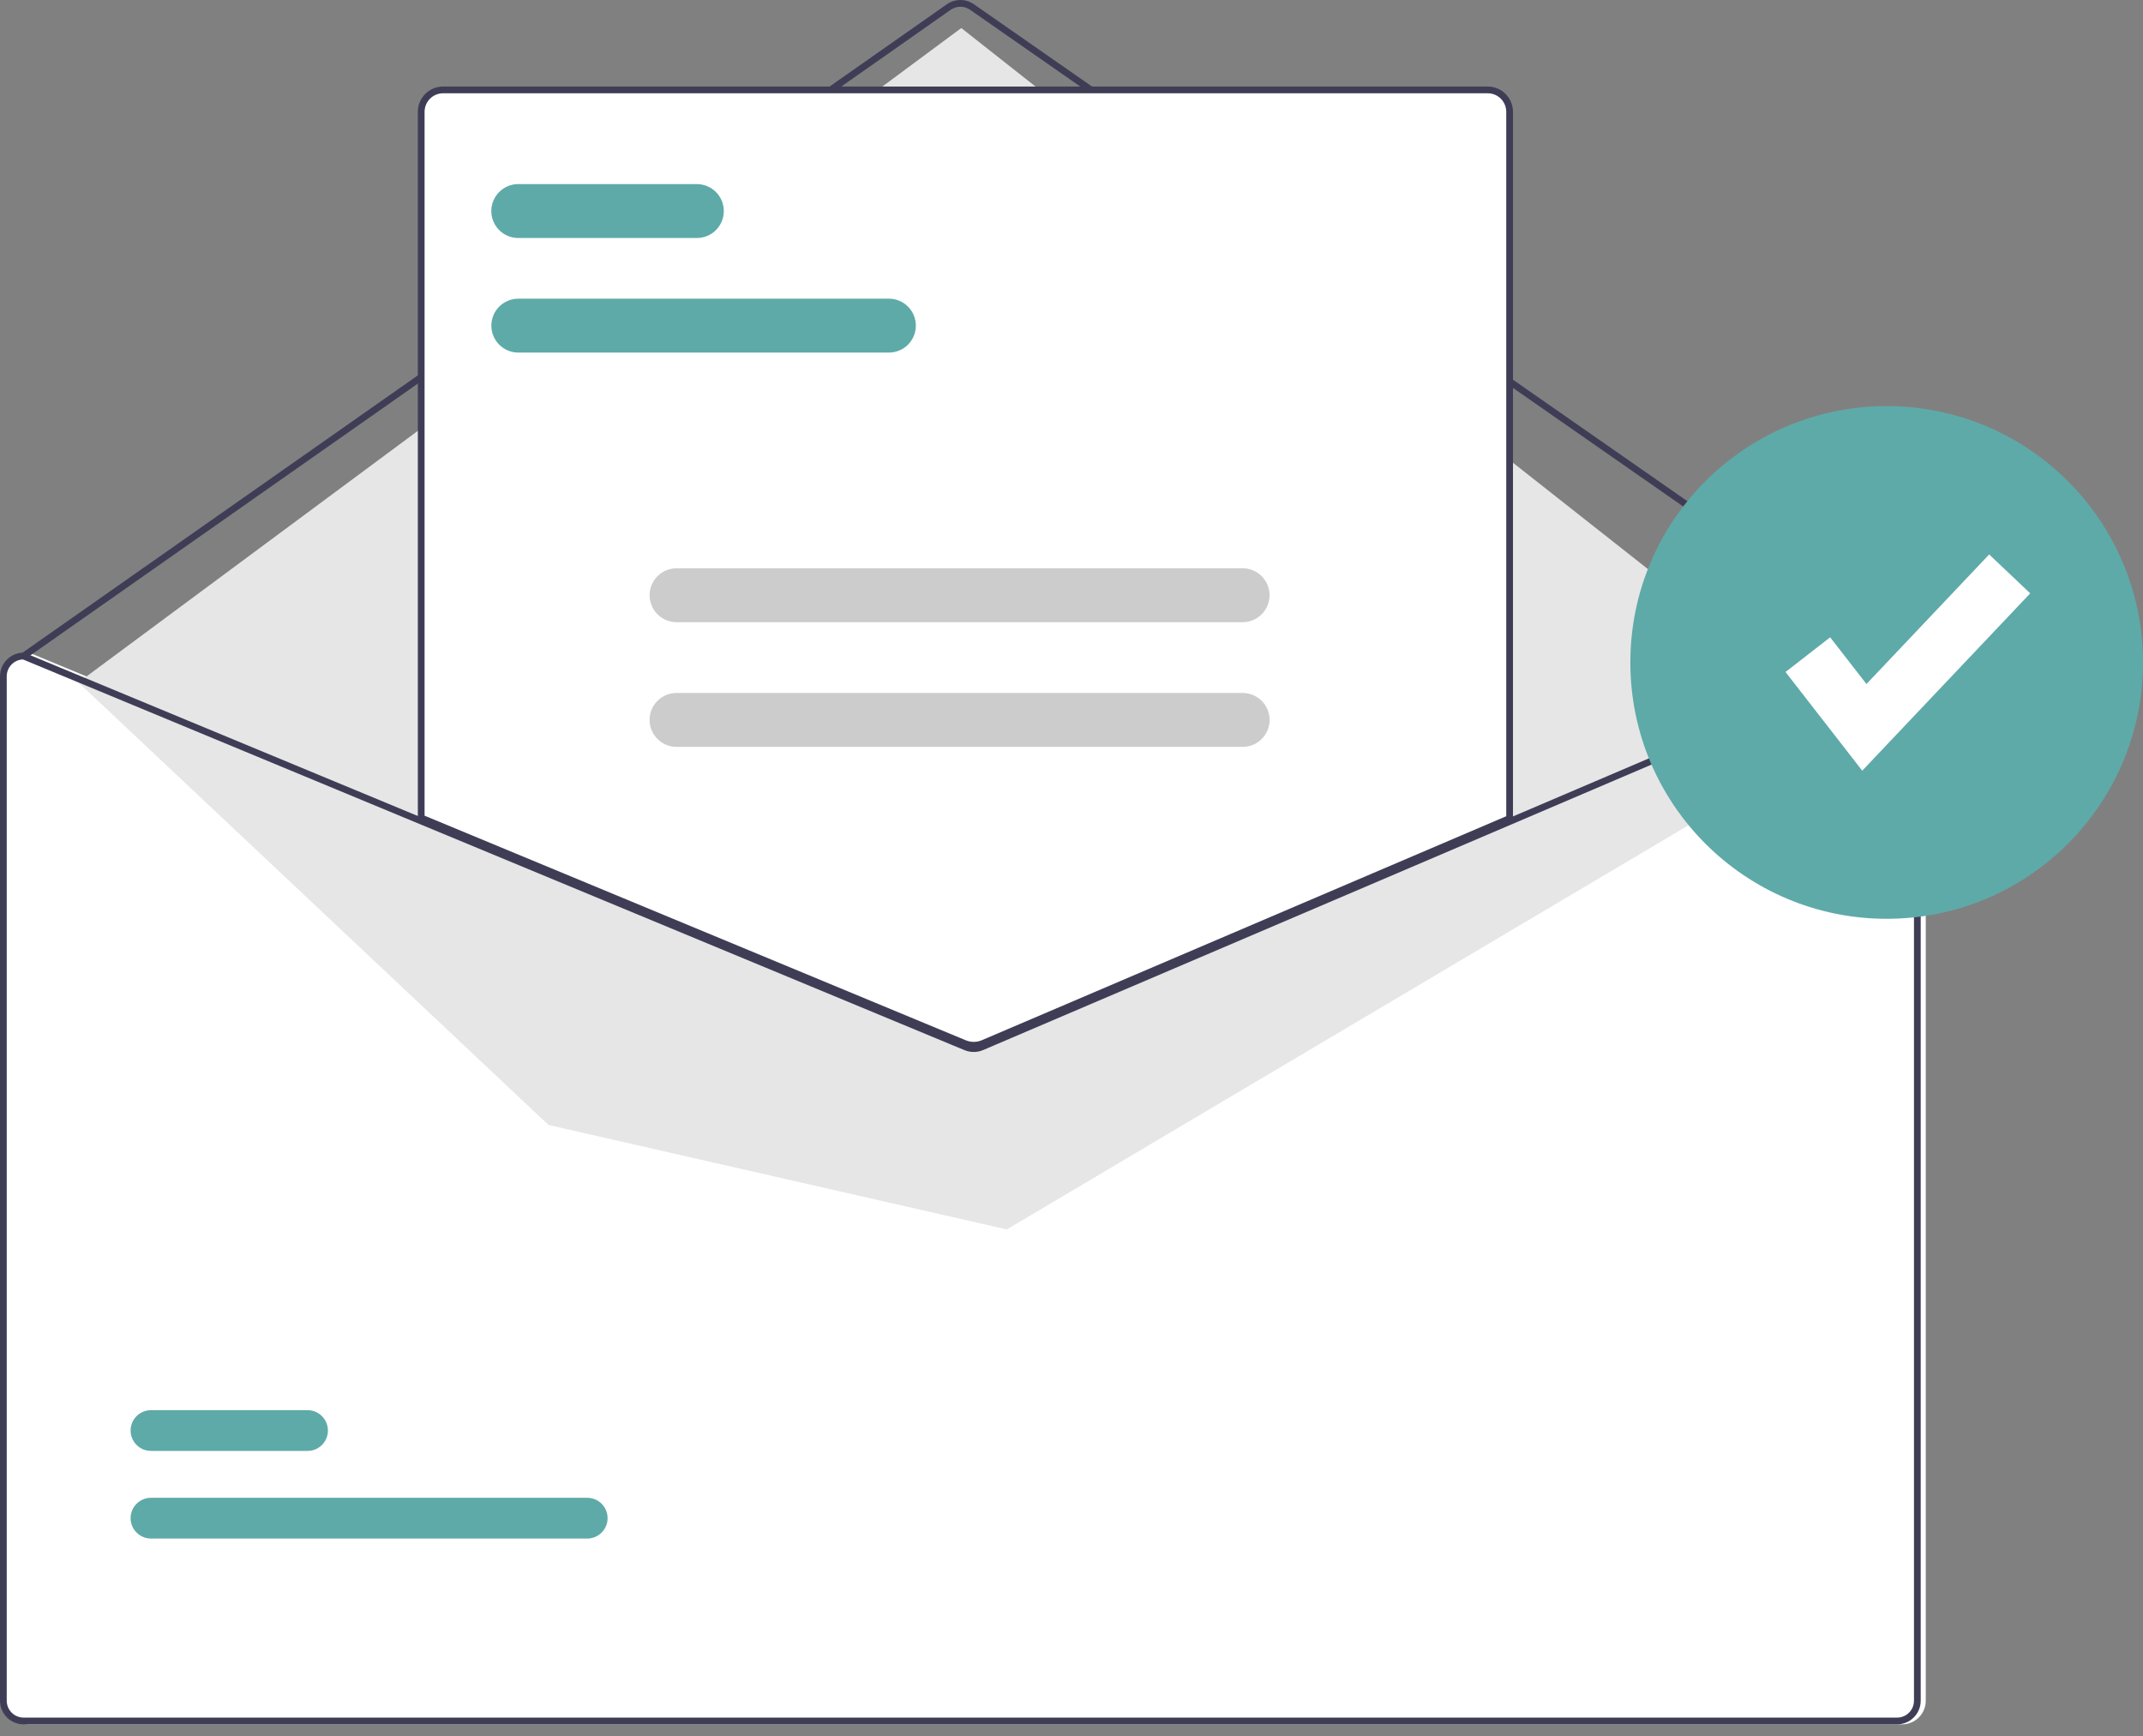 <svg width="100" height="81" viewBox="0 0 100 81" fill="none" xmlns="http://www.w3.org/2000/svg">
<rect x="0" y="0" width="100" height="81" fill="#808080" stroke="none"/>
<path d="M88.762 30.453H88.731L70.68 38.161L45.982 48.708C45.885 48.748 45.782 48.769 45.677 48.77C45.572 48.77 45.469 48.75 45.372 48.711L19.891 38.139L1.396 30.466L1.368 30.453H1.337C1.045 30.454 0.765 30.57 0.559 30.776C0.352 30.983 0.236 31.262 0.236 31.554V79.355C0.236 79.647 0.352 79.927 0.559 80.133C0.765 80.34 1.045 80.456 1.337 80.456H88.762C89.054 80.456 89.334 80.34 89.54 80.133C89.746 79.927 89.863 79.647 89.863 79.355V31.554C89.863 31.262 89.746 30.983 89.54 30.776C89.334 30.57 89.054 30.454 88.762 30.453Z" fill="white"/>
<path d="M88.841 30.768C88.809 30.768 88.777 30.758 88.751 30.74L45.265 0.455C45.132 0.363 44.975 0.314 44.814 0.314C44.653 0.315 44.496 0.364 44.364 0.456L1.191 30.739C1.157 30.763 1.115 30.773 1.074 30.765C1.033 30.758 0.996 30.735 0.972 30.701C0.948 30.667 0.939 30.625 0.946 30.584C0.953 30.543 0.976 30.506 1.01 30.482L44.183 0.199C44.368 0.07 44.588 0 44.814 1.49263e-06C45.039 -0 45.259 0.068 45.444 0.197L88.931 30.482C88.958 30.501 88.979 30.528 88.99 30.56C89 30.592 89.001 30.626 88.991 30.658C88.981 30.69 88.961 30.718 88.934 30.738C88.907 30.757 88.874 30.768 88.841 30.768H88.841Z" fill="#3F3D56"/>
<path d="M3.658 31.842L44.857 1.308L86.368 34.014L46.98 57.364L25.595 52.49L3.658 31.842Z" fill="#E6E6E6"/>
<path d="M27.4 71.787H7.047C6.795 71.787 6.553 71.687 6.374 71.509C6.195 71.331 6.095 71.089 6.094 70.837C6.094 70.585 6.194 70.343 6.372 70.165C6.55 69.986 6.792 69.885 7.044 69.885H27.4C27.652 69.885 27.894 69.984 28.073 70.162C28.251 70.341 28.352 70.582 28.352 70.834C28.353 71.087 28.253 71.329 28.075 71.507C27.897 71.686 27.655 71.786 27.403 71.787H27.4Z" fill="#5EAAA8"/>
<path d="M14.349 67.698H7.047C6.795 67.699 6.553 67.599 6.374 67.421C6.196 67.243 6.095 67.001 6.095 66.749C6.095 66.497 6.194 66.255 6.372 66.076C6.55 65.898 6.792 65.797 7.044 65.797H14.349C14.474 65.796 14.598 65.821 14.713 65.868C14.829 65.916 14.934 65.986 15.022 66.074C15.111 66.162 15.181 66.267 15.229 66.382C15.277 66.498 15.302 66.621 15.302 66.746C15.302 66.871 15.278 66.995 15.23 67.11C15.182 67.226 15.113 67.331 15.024 67.419C14.936 67.508 14.831 67.578 14.716 67.626C14.601 67.674 14.477 67.698 14.352 67.698H14.349Z" fill="#5EAAA8"/>
<path d="M45.436 48.848C45.282 48.848 45.128 48.818 44.985 48.76L19.576 38.217V5.216C19.577 4.925 19.693 4.645 19.899 4.438C20.105 4.232 20.385 4.116 20.677 4.116H69.422C69.713 4.116 69.993 4.232 70.2 4.438C70.406 4.645 70.522 4.925 70.522 5.216V38.24L70.475 38.261L45.901 48.755C45.754 48.816 45.596 48.848 45.436 48.848Z" fill="white"/>
<path d="M45.436 48.927C45.271 48.927 45.108 48.895 44.955 48.833L19.498 38.27V5.216C19.498 4.904 19.622 4.604 19.844 4.383C20.065 4.162 20.364 4.037 20.677 4.037H69.422C69.734 4.037 70.034 4.162 70.255 4.383C70.476 4.604 70.601 4.904 70.601 5.216V38.292L45.932 48.827C45.775 48.893 45.606 48.927 45.436 48.927ZM19.812 38.059L45.075 48.542C45.311 48.638 45.575 48.636 45.809 48.538L70.287 38.084V5.216C70.286 4.987 70.195 4.767 70.033 4.605C69.871 4.443 69.651 4.352 69.422 4.352H20.677C20.448 4.352 20.228 4.443 20.066 4.605C19.904 4.767 19.813 4.987 19.812 5.216L19.812 38.059Z" fill="#3F3D56"/>
<path d="M88.526 30.453H88.495L70.444 38.161L45.746 48.708C45.65 48.748 45.546 48.769 45.441 48.77C45.337 48.77 45.233 48.75 45.136 48.711L19.655 38.139L1.16 30.466L1.132 30.453H1.101C0.809 30.454 0.529 30.57 0.323 30.776C0.116 30.983 0 31.262 0 31.554V79.355C0 79.647 0.116 79.927 0.323 80.133C0.529 80.34 0.809 80.456 1.101 80.456H88.526C88.818 80.456 89.098 80.34 89.304 80.133C89.511 79.927 89.627 79.647 89.627 79.355V31.554C89.627 31.262 89.511 30.983 89.304 30.776C89.098 30.57 88.818 30.454 88.526 30.453ZM89.313 79.355C89.312 79.564 89.23 79.764 89.082 79.911C88.935 80.058 88.735 80.141 88.526 80.141H1.101C0.892 80.141 0.692 80.058 0.545 79.911C0.397 79.764 0.315 79.564 0.314 79.355V31.554C0.315 31.351 0.394 31.155 0.535 31.009C0.676 30.863 0.868 30.776 1.071 30.768L19.655 38.479L45.015 49.002C45.289 49.113 45.597 49.112 45.87 48.997L70.444 38.503L88.558 30.768C88.761 30.777 88.952 30.863 89.093 31.01C89.233 31.156 89.312 31.351 89.313 31.554V79.355Z" fill="#3F3D56"/>
<path d="M41.48 16.451H24.184C23.851 16.451 23.531 16.318 23.296 16.082C23.06 15.847 22.928 15.527 22.928 15.194C22.928 14.86 23.06 14.54 23.296 14.305C23.531 14.069 23.851 13.936 24.184 13.936H41.48C41.814 13.936 42.133 14.069 42.369 14.305C42.604 14.54 42.737 14.86 42.737 15.194C42.737 15.527 42.604 15.847 42.369 16.082C42.133 16.318 41.814 16.451 41.48 16.451Z" fill="#5EAAA8"/>
<path d="M32.518 11.105H24.184C23.85 11.105 23.53 10.973 23.295 10.737C23.059 10.501 22.926 10.181 22.926 9.847C22.926 9.514 23.059 9.194 23.295 8.958C23.53 8.722 23.85 8.589 24.184 8.589H32.518C32.851 8.589 33.171 8.722 33.407 8.958C33.643 9.194 33.776 9.514 33.776 9.847C33.776 10.181 33.643 10.501 33.407 10.737C33.171 10.973 32.851 11.105 32.518 11.105Z" fill="#5EAAA8"/>
<path d="M57.986 29.031H31.569C31.236 29.03 30.917 28.898 30.681 28.662C30.445 28.426 30.313 28.106 30.313 27.773C30.313 27.439 30.445 27.12 30.681 26.884C30.917 26.648 31.236 26.515 31.569 26.515H57.986C58.319 26.515 58.639 26.648 58.874 26.884C59.11 27.12 59.242 27.439 59.242 27.773C59.242 28.106 59.11 28.426 58.874 28.662C58.639 28.898 58.319 29.03 57.986 29.031Z" fill="#CCCCCC"/>
<path d="M57.986 34.849H31.569C31.236 34.849 30.916 34.716 30.68 34.48C30.444 34.244 30.311 33.924 30.311 33.591C30.311 33.257 30.444 32.937 30.68 32.701C30.916 32.465 31.236 32.333 31.569 32.333H57.986C58.319 32.333 58.639 32.465 58.875 32.701C59.111 32.937 59.244 33.257 59.244 33.591C59.244 33.924 59.111 34.244 58.875 34.48C58.639 34.716 58.319 34.849 57.986 34.849Z" fill="#CCCCCC"/>
<path d="M88.039 42.87C94.645 42.87 100 37.515 100 30.909C100 24.303 94.645 18.948 88.039 18.948C81.433 18.948 76.078 24.303 76.078 30.909C76.078 37.515 81.433 42.87 88.039 42.87Z" fill="#5EAAA8"/>
<path d="M86.899 35.959L83.319 31.355L85.401 29.736L87.096 31.916L92.822 25.87L94.737 27.685L86.899 35.959Z" fill="white"/>
</svg>
